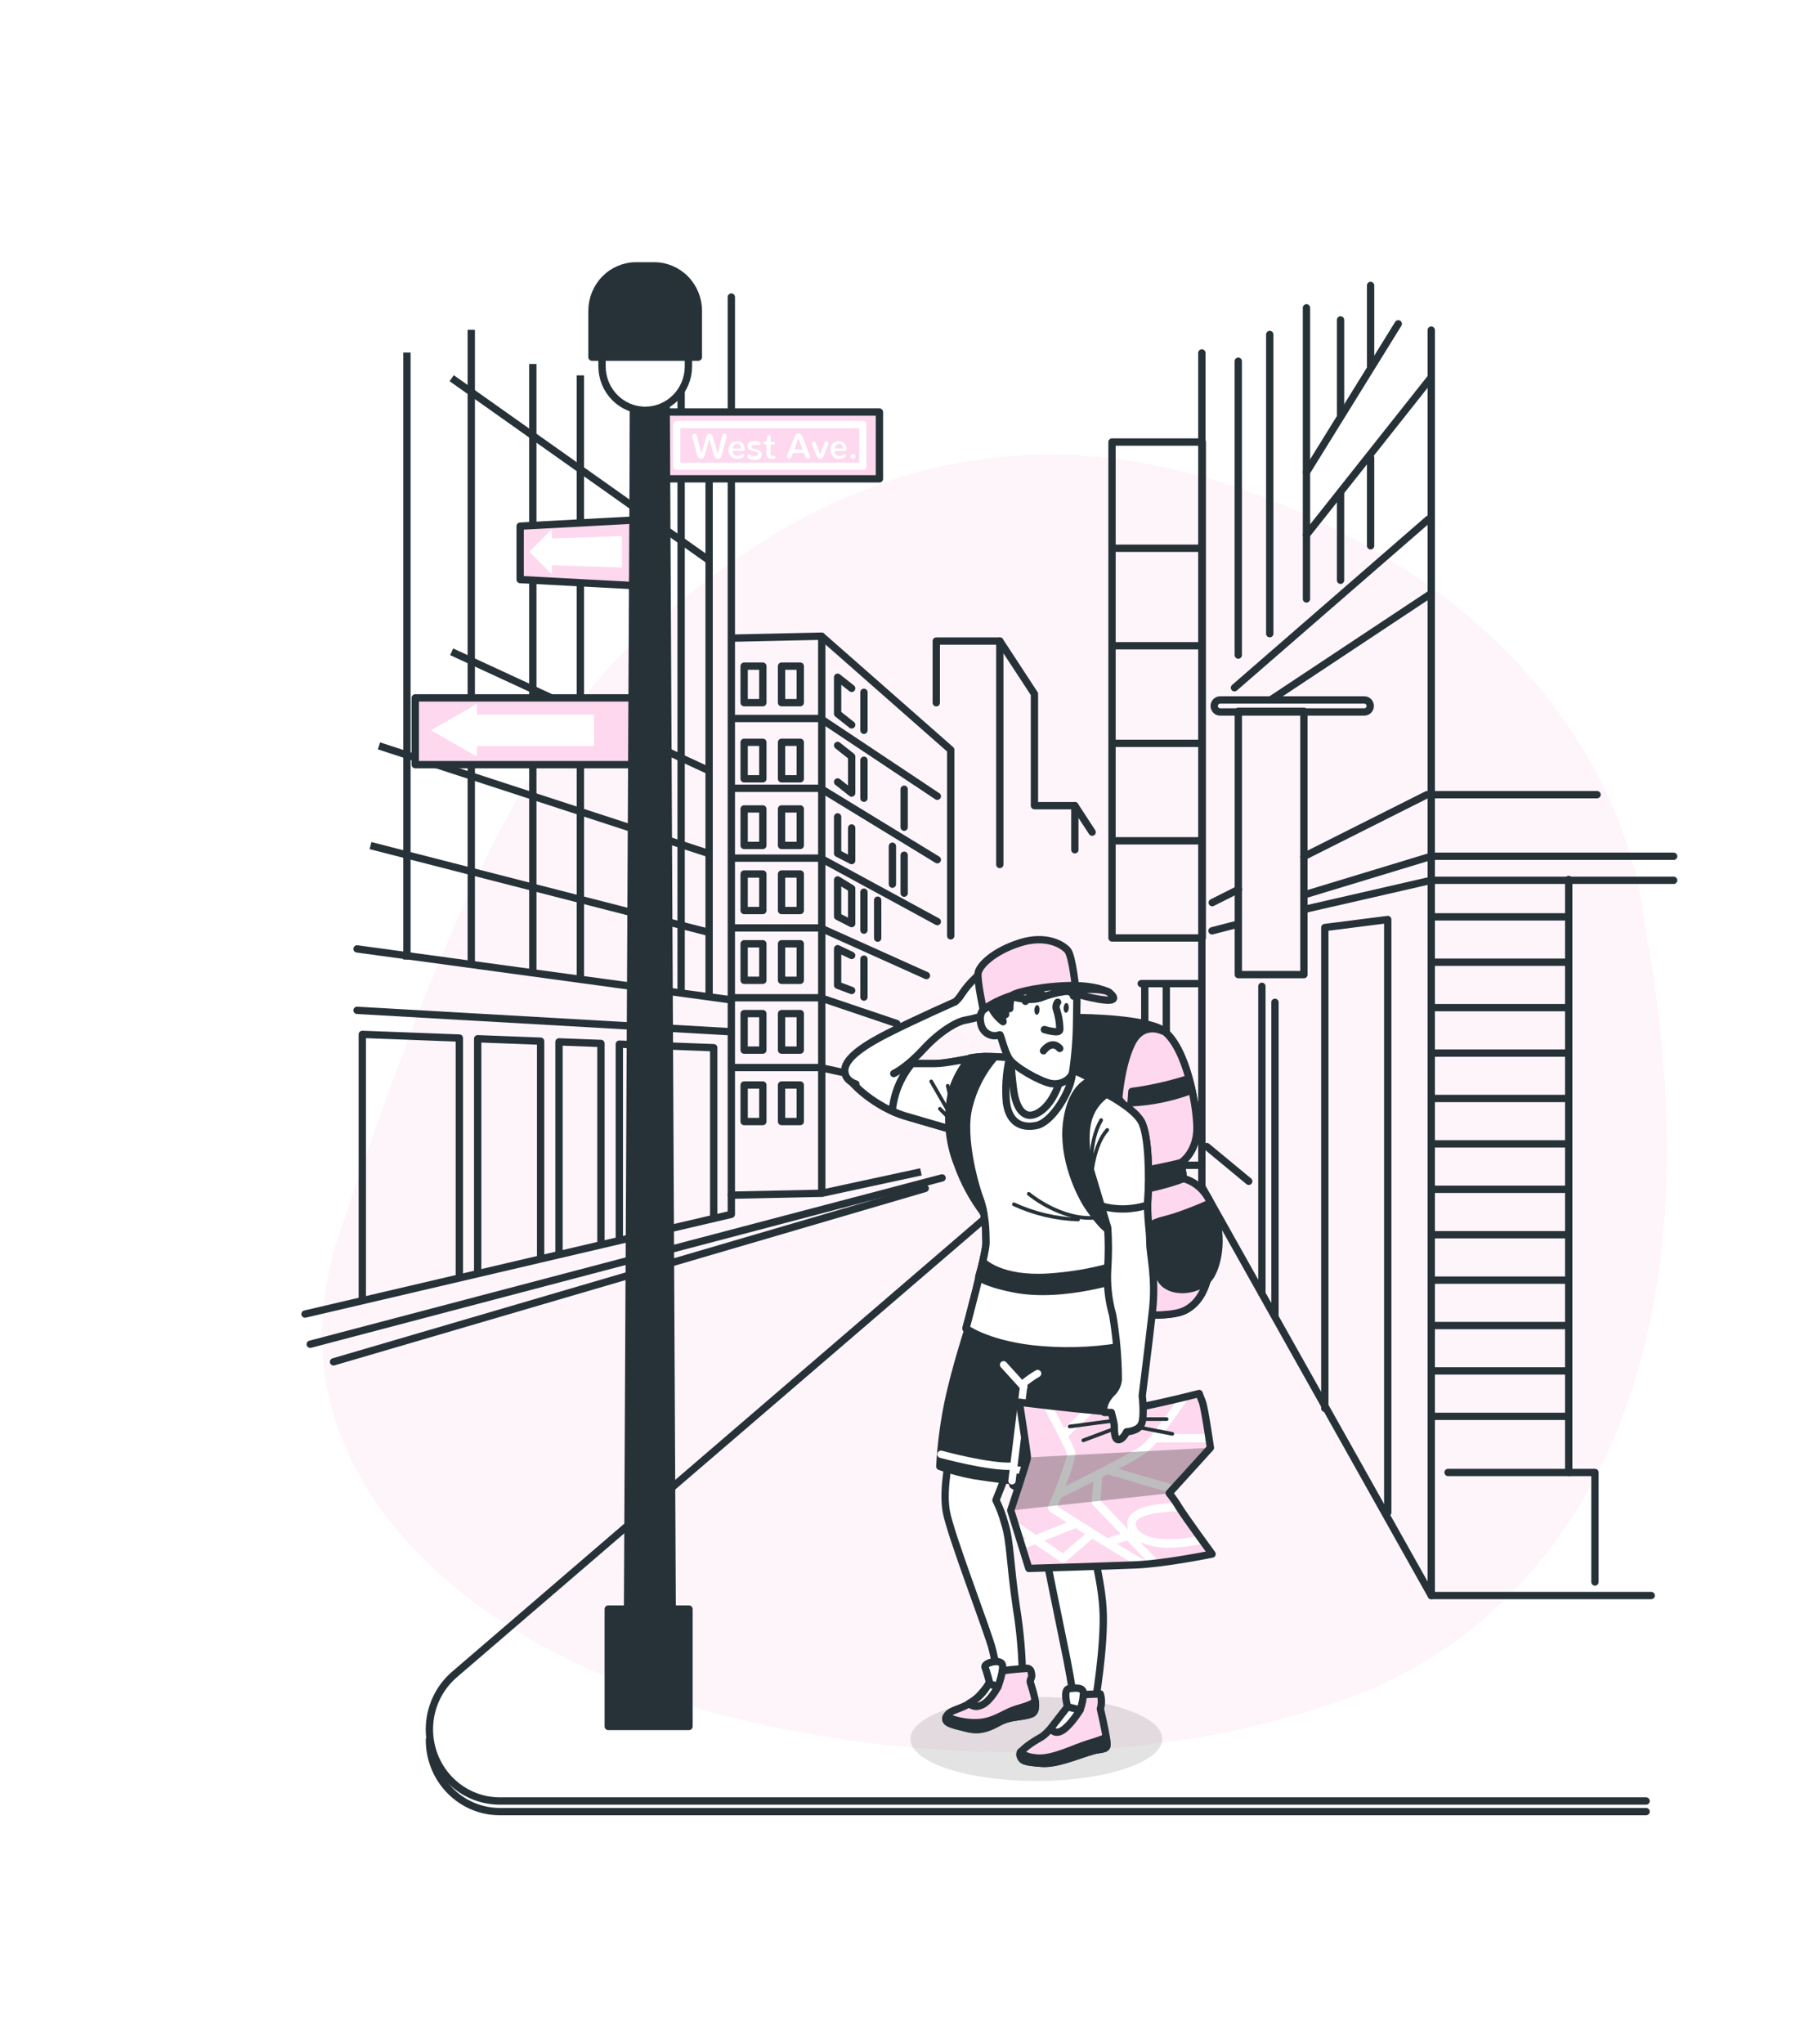 <svg width="247" height="279" viewBox="0 0 247 279" fill="none" xmlns="http://www.w3.org/2000/svg">
<g filter="url(#filter0_d)">
<path d="M224.801 123.748C224.609 122.632 224.439 121.571 224.302 120.478C223.507 114.111 217.726 84.453 178.577 66.463C134.512 46.225 104.739 67.021 86.874 83.421C69.01 99.821 56.51 134.283 46.388 164.365C36.267 194.446 60.088 217.419 89.258 227.268C118.428 237.117 155.352 238.205 183.936 227.826C212.202 217.536 235.815 185.317 224.801 123.748Z" fill="#FDD8EE"/>
<path opacity="0.75" d="M224.801 123.748C224.609 122.632 224.439 121.571 224.302 120.478C223.507 114.111 217.726 84.453 178.577 66.463C134.512 46.225 104.739 67.021 86.874 83.421C69.01 99.821 56.51 134.283 46.388 164.365C36.267 194.446 60.088 217.419 89.258 227.268C118.428 237.117 155.352 238.205 183.936 227.826C212.202 217.536 235.815 185.317 224.801 123.748Z" fill="white"/>
<path d="M164.099 44.177V157.981L195.422 213.792H225.453" stroke="#263238" stroke-linecap="round" stroke-linejoin="round"/>
<path d="M164.099 155.063H142.929L62.045 224.578C60.98 225.493 60.123 226.632 59.534 227.916C58.944 229.201 58.636 230.601 58.63 232.019C58.625 233.437 58.922 234.839 59.501 236.129C60.08 237.419 60.927 238.565 61.984 239.488V239.488C63.728 241.007 65.947 241.842 68.242 241.843H224.757" stroke="#263238" stroke-linecap="round" stroke-linejoin="round"/>
<path d="M58.636 233.473C58.627 234.891 58.922 236.294 59.502 237.584C60.081 238.873 60.93 240.018 61.99 240.939V240.939C63.732 242.457 65.95 243.29 68.242 243.288H224.757" stroke="#263238" stroke-linecap="round" stroke-linejoin="round"/>
<path d="M45.539 181.897L126.33 158.221" stroke="#263238" stroke-linecap="round" stroke-linejoin="round"/>
<path d="M99.856 36.549V161.759L41.648 175.374" stroke="#263238" stroke-linecap="round" stroke-linejoin="round"/>
<path d="M112.198 158.885L125.744 155.961" stroke="#263238" stroke-miterlimit="10"/>
<path d="M100.251 83.103L112.203 82.841V158.885L99.857 159.147" stroke="#263238" stroke-linecap="round" stroke-linejoin="round"/>
<path d="M112.471 83.103L129.81 98.353V123.748" stroke="#263238" stroke-linecap="round" stroke-linejoin="round"/>
<path d="M127.837 91.931V83.505H136.512V114.005" stroke="#263238" stroke-linecap="round" stroke-linejoin="round"/>
<path d="M136.512 83.505L141.241 90.725V105.975H146.76V111.996" stroke="#263238" stroke-linecap="round" stroke-linejoin="round"/>
<path d="M146.76 105.975L149.122 109.591" stroke="#263238" stroke-linecap="round" stroke-linejoin="round"/>
<path d="M164.159 56.341H151.834V124.032H164.159V56.341Z" stroke="#263238" stroke-linecap="round" stroke-linejoin="round"/>
<path d="M178.034 93.097H169.08V129.038H178.034V93.097Z" stroke="#263238" stroke-linecap="round" stroke-linejoin="round"/>
<path d="M173.541 91.507L195.422 77.004" stroke="#263238" stroke-linecap="round" stroke-linejoin="round"/>
<path d="M195.044 66.871L168.554 89.877" stroke="#263238" stroke-linecap="round" stroke-linejoin="round"/>
<path d="M195.422 47.503L178.385 69.008" stroke="#263238" stroke-linecap="round" stroke-linejoin="round"/>
<path d="M178.182 120.115L195.422 116.164" stroke="#263238" stroke-linecap="round" stroke-linejoin="round"/>
<path d="M165.49 123.061L168.877 122.185" stroke="#263238" stroke-linecap="round" stroke-linejoin="round"/>
<path d="M195.422 213.798V41.063" stroke="#263238" stroke-linecap="round" stroke-linejoin="round"/>
<path d="M195.422 116.164H228.516" stroke="#263238" stroke-linecap="round" stroke-linejoin="round"/>
<path d="M178.182 118.117L195.422 112.883" stroke="#263238" stroke-linecap="round" stroke-linejoin="round"/>
<path d="M195.422 112.883H228.516" stroke="#263238" stroke-linecap="round" stroke-linejoin="round"/>
<path d="M178.012 112.928L194.836 104.474H218.06" stroke="#263238" stroke-linecap="round" stroke-linejoin="round"/>
<path d="M165.518 119.211L169.102 117.409" stroke="#263238" stroke-linecap="round" stroke-linejoin="round"/>
<path d="M151.911 70.838H163.753" stroke="#263238" stroke-linecap="round" stroke-linejoin="round"/>
<path d="M151.911 84.152H163.753" stroke="#263238" stroke-linecap="round" stroke-linejoin="round"/>
<path d="M151.911 97.466H163.753" stroke="#263238" stroke-linecap="round" stroke-linejoin="round"/>
<path d="M151.911 110.774H163.753" stroke="#263238" stroke-linecap="round" stroke-linejoin="round"/>
<path d="M186.26 93.186H166.592C166.486 93.186 166.381 93.165 166.284 93.124C166.186 93.082 166.097 93.022 166.022 92.946C165.948 92.87 165.888 92.779 165.848 92.68C165.807 92.58 165.786 92.474 165.786 92.366C165.786 92.258 165.807 92.151 165.848 92.052C165.888 91.952 165.948 91.862 166.022 91.786C166.097 91.71 166.186 91.649 166.284 91.608C166.381 91.567 166.486 91.546 166.592 91.546H186.287C186.393 91.546 186.498 91.567 186.595 91.608C186.693 91.649 186.782 91.71 186.857 91.786C186.931 91.862 186.991 91.952 187.031 92.052C187.072 92.151 187.093 92.258 187.093 92.366C187.093 92.474 187.072 92.58 187.031 92.68C186.991 92.779 186.931 92.87 186.857 92.946C186.782 93.022 186.693 93.082 186.595 93.124C186.498 93.165 186.393 93.186 186.287 93.186H186.26Z" stroke="#263238" stroke-miterlimit="10"/>
<path d="M169.074 45.31V85.419" stroke="#263238" stroke-linecap="round" stroke-linejoin="round"/>
<path d="M173.371 41.66V82.5" stroke="#263238" stroke-linecap="round" stroke-linejoin="round"/>
<path d="M178.385 38.017V77.757" stroke="#263238" stroke-linecap="round" stroke-linejoin="round"/>
<path d="M178.385 60.454L190.918 40.204" stroke="#263238" stroke-linecap="round" stroke-linejoin="round"/>
<path d="M99.906 94.073H112.028L127.98 104.692" stroke="#263238" stroke-linecap="round" stroke-linejoin="round"/>
<path d="M99.906 103.609H112.028L127.98 113.352" stroke="#263238" stroke-linecap="round" stroke-linejoin="round"/>
<path d="M99.906 113.135H112.028L127.98 121.8" stroke="#263238" stroke-linecap="round" stroke-linejoin="round"/>
<path d="M99.906 122.665H112.028L126.495 129.166" stroke="#263238" stroke-linecap="round" stroke-linejoin="round"/>
<path d="M99.906 132.196H112.028L122.451 135.722" stroke="#263238" stroke-linecap="round" stroke-linejoin="round"/>
<path d="M99.906 141.726H112.028L115.502 142.485" stroke="#263238" stroke-linecap="round" stroke-linejoin="round"/>
<path d="M109.266 97.326H106.712V102.309H109.266V97.326Z" stroke="#263238" stroke-linecap="round" stroke-linejoin="round"/>
<path d="M104.158 97.326H101.605V102.309H104.158V97.326Z" stroke="#263238" stroke-linecap="round" stroke-linejoin="round"/>
<path d="M109.266 106.422H106.712V111.405H109.266V106.422Z" stroke="#263238" stroke-linecap="round" stroke-linejoin="round"/>
<path d="M104.158 106.422H101.605V111.405H104.158V106.422Z" stroke="#263238" stroke-linecap="round" stroke-linejoin="round"/>
<path d="M109.266 115.305H106.712V120.288H109.266V115.305Z" stroke="#263238" stroke-linecap="round" stroke-linejoin="round"/>
<path d="M104.158 115.305H101.605V120.288H104.158V115.305Z" stroke="#263238" stroke-linecap="round" stroke-linejoin="round"/>
<path d="M109.266 124.83H106.712V129.813H109.266V124.83Z" stroke="#263238" stroke-linecap="round" stroke-linejoin="round"/>
<path d="M104.158 124.83H101.605V129.813H104.158V124.83Z" stroke="#263238" stroke-linecap="round" stroke-linejoin="round"/>
<path d="M109.266 134.361H106.712V139.344H109.266V134.361Z" stroke="#263238" stroke-linecap="round" stroke-linejoin="round"/>
<path d="M104.158 134.361H101.605V139.344H104.158V134.361Z" stroke="#263238" stroke-linecap="round" stroke-linejoin="round"/>
<path d="M109.266 144.109H106.712V149.092H109.266V144.109Z" stroke="#263238" stroke-linecap="round" stroke-linejoin="round"/>
<path d="M104.158 144.109H101.605V149.092H104.158V144.109Z" stroke="#263238" stroke-linecap="round" stroke-linejoin="round"/>
<path d="M109.266 86.931H106.712V91.914H109.266V86.931Z" stroke="#263238" stroke-linecap="round" stroke-linejoin="round"/>
<path d="M116.286 94.944L114.368 93.426V88.443L116.286 89.961" stroke="#263238" stroke-linecap="round" stroke-linejoin="round"/>
<path d="M114.368 97.756L116.286 99.274V104.257L114.368 102.739" stroke="#263238" stroke-linecap="round" stroke-linejoin="round"/>
<path d="M116.286 109.022V113.469L114.368 112.487V107.504" stroke="#263238" stroke-linecap="round" stroke-linejoin="round"/>
<path d="M116.286 122.074L114.368 121.092V116.109L116.286 117.292V122.074Z" stroke="#263238" stroke-linecap="round" stroke-linejoin="round"/>
<path d="M116.286 131.203L114.368 130.483V125.5L116.286 126.42" stroke="#263238" stroke-linecap="round" stroke-linejoin="round"/>
<path d="M104.158 86.931H101.605V91.914H104.158V86.931Z" stroke="#263238" stroke-linecap="round" stroke-linejoin="round"/>
<path d="M180.889 188.241V122.609L189.482 121.516V202.465" stroke="#263238" stroke-linecap="round" stroke-linejoin="round"/>
<path d="M172.297 172.562V130.633" stroke="#263238" stroke-linecap="round" stroke-linejoin="round"/>
<path d="M174.083 175.48V132.821" stroke="#263238" stroke-linecap="round" stroke-linejoin="round"/>
<path d="M183.037 63.177V75.207" stroke="#263238" stroke-linecap="round" stroke-linejoin="round"/>
<path d="M187.142 58.473V70.503" stroke="#263238" stroke-linecap="round" stroke-linejoin="round"/>
<path d="M183.037 39.668V52.619" stroke="#263238" stroke-linecap="round" stroke-linejoin="round"/>
<path d="M187.142 34.964V46.002" stroke="#263238" stroke-linecap="round" stroke-linejoin="round"/>
<path d="M42.36 179.492L128.632 156.787" stroke="#263238" stroke-linecap="round" stroke-linejoin="round"/>
<path d="M48.75 133.914L99.599 136.827" stroke="#263238" stroke-linecap="round" stroke-linejoin="round"/>
<path d="M48.75 125.528L99.599 132.452" stroke="#263238" stroke-linecap="round" stroke-linejoin="round"/>
<path d="M73.816 167.556V138.122L65.223 137.793V169.582" stroke="#263238" stroke-linecap="round" stroke-linejoin="round"/>
<path d="M82.052 165.614V138.434L76.325 138.217V166.965" stroke="#263238" stroke-linecap="round" stroke-linejoin="round"/>
<path d="M62.718 170.173V137.698L49.468 137.195V173.292" stroke="#263238" stroke-linecap="round" stroke-linejoin="round"/>
<path d="M97.451 161.987V139.015L84.562 138.529V165.028" stroke="#263238" stroke-linecap="round" stroke-linejoin="round"/>
<path d="M117.962 95.686V90.502" stroke="#263238" stroke-linecap="round" stroke-linejoin="round"/>
<path d="M117.962 104.96V99.776" stroke="#263238" stroke-linecap="round" stroke-linejoin="round"/>
<path d="M117.962 122.967V117.783" stroke="#263238" stroke-linecap="round" stroke-linejoin="round"/>
<path d="M117.962 132.107V126.923" stroke="#263238" stroke-linecap="round" stroke-linejoin="round"/>
<path d="M119.837 124.06V118.876" stroke="#263238" stroke-linecap="round" stroke-linejoin="round"/>
<path d="M121.848 116.695V111.511" stroke="#263238" stroke-linecap="round" stroke-linejoin="round"/>
<path d="M123.453 117.922V112.738" stroke="#263238" stroke-linecap="round" stroke-linejoin="round"/>
<path d="M123.453 108.916V103.732" stroke="#263238" stroke-linecap="round" stroke-linejoin="round"/>
<path d="M195.926 121.153H214.191" stroke="#263238" stroke-linecap="round" stroke-linejoin="round"/>
<path d="M195.926 127.347H214.191" stroke="#263238" stroke-linecap="round" stroke-linejoin="round"/>
<path d="M195.926 133.546H214.191" stroke="#263238" stroke-linecap="round" stroke-linejoin="round"/>
<path d="M195.926 139.746H214.191" stroke="#263238" stroke-linecap="round" stroke-linejoin="round"/>
<path d="M195.926 145.945H214.191" stroke="#263238" stroke-linecap="round" stroke-linejoin="round"/>
<path d="M195.926 152.144H214.191" stroke="#263238" stroke-linecap="round" stroke-linejoin="round"/>
<path d="M195.926 158.344H214.191" stroke="#263238" stroke-linecap="round" stroke-linejoin="round"/>
<path d="M195.926 164.543H214.191" stroke="#263238" stroke-linecap="round" stroke-linejoin="round"/>
<path d="M195.926 170.742H214.191" stroke="#263238" stroke-linecap="round" stroke-linejoin="round"/>
<path d="M195.926 176.942H214.191" stroke="#263238" stroke-linecap="round" stroke-linejoin="round"/>
<path d="M195.926 183.136H214.191" stroke="#263238" stroke-linecap="round" stroke-linejoin="round"/>
<path d="M195.926 189.335H214.191" stroke="#263238" stroke-linecap="round" stroke-linejoin="round"/>
<path d="M214.191 116.047V196.996H217.775V211.945" stroke="#263238" stroke-linecap="round" stroke-linejoin="round"/>
<path d="M214.191 196.996H197.718" stroke="#263238" stroke-linecap="round" stroke-linejoin="round"/>
<path d="M164.773 152.507L170.505 157.25" stroke="#263238" stroke-linecap="round" stroke-linejoin="round"/>
<path d="M163.698 130.265H155.824" stroke="#263238" stroke-linecap="round" stroke-linejoin="round"/>
<path d="M156.306 130.399V136.766H159.243V130.494" stroke="#263238" stroke-linecap="round" stroke-linejoin="round"/>
<path d="M93.001 131.264V34.01" stroke="#263238" stroke-miterlimit="10"/>
<path d="M96.821 131.655V59.684" stroke="#263238" stroke-miterlimit="10"/>
<path d="M86.507 130.873V43.736" stroke="#263238" stroke-miterlimit="10"/>
<path d="M79.246 129.322V47.24" stroke="#263238" stroke-miterlimit="10"/>
<path d="M72.752 128.541V45.684" stroke="#263238" stroke-miterlimit="10"/>
<path d="M64.346 127.375V41.013" stroke="#263238" stroke-miterlimit="10"/>
<path d="M55.562 126.984V44.127" stroke="#263238" stroke-miterlimit="10"/>
<path d="M50.591 111.427L97.204 123.379" stroke="#263238" stroke-miterlimit="10"/>
<path d="M51.742 97.812L96.585 112.443" stroke="#263238" stroke-miterlimit="10"/>
<path d="M61.672 84.972L96.996 101.294" stroke="#263238" stroke-miterlimit="10"/>
<path d="M61.672 47.625L96.788 72.473" stroke="#263238" stroke-miterlimit="10"/>
<path d="M88.212 76.022L71.021 75.112V67.819L88.212 66.904V76.022Z" fill="#FDD8EE" stroke="#263238" stroke-linecap="round" stroke-linejoin="round"/>
<path d="M120.078 52.246H88.568V61.363H120.078V52.246Z" fill="#FDD8EE" stroke="#263238" stroke-linecap="round" stroke-linejoin="round"/>
<path d="M98.311 58.523C98.226 58.587 98.121 58.621 98.015 58.618C97.907 58.62 97.802 58.587 97.714 58.523C97.621 58.456 97.554 58.357 97.528 58.244L96.853 55.94L96.179 58.244C96.153 58.357 96.086 58.456 95.993 58.523C95.905 58.587 95.8 58.62 95.692 58.618C95.585 58.621 95.481 58.587 95.396 58.523C95.307 58.461 95.245 58.367 95.22 58.261L94.53 55.599C94.528 55.569 94.528 55.54 94.53 55.51C94.528 55.468 94.536 55.425 94.553 55.386C94.57 55.348 94.596 55.313 94.629 55.287C94.691 55.231 94.77 55.199 94.853 55.197C94.921 55.196 94.987 55.22 95.04 55.264C95.097 55.312 95.136 55.379 95.149 55.454L95.741 57.926L96.448 55.594C96.47 55.481 96.525 55.377 96.607 55.298C96.685 55.236 96.782 55.203 96.881 55.203C96.98 55.203 97.076 55.236 97.155 55.298C97.237 55.377 97.292 55.481 97.314 55.594L97.999 57.926L98.596 55.454C98.609 55.379 98.648 55.312 98.706 55.264C98.758 55.22 98.824 55.196 98.892 55.197C98.975 55.199 99.055 55.231 99.117 55.287C99.149 55.314 99.174 55.348 99.191 55.387C99.209 55.425 99.217 55.468 99.215 55.51C99.217 55.54 99.217 55.569 99.215 55.599L98.525 58.261C98.508 58.317 98.481 58.369 98.444 58.414C98.407 58.459 98.362 58.496 98.311 58.523Z" fill="white"/>
<path d="M99.604 56.81C99.694 56.63 99.833 56.481 100.004 56.38C100.189 56.266 100.402 56.208 100.618 56.213C100.781 56.212 100.943 56.242 101.095 56.302C101.225 56.357 101.34 56.443 101.429 56.553C101.512 56.663 101.577 56.785 101.621 56.916C101.666 57.057 101.688 57.203 101.687 57.351C101.691 57.405 101.675 57.459 101.643 57.502C101.629 57.521 101.611 57.536 101.59 57.546C101.569 57.555 101.546 57.56 101.522 57.558H100.054C100.047 57.648 100.06 57.739 100.091 57.824C100.122 57.909 100.172 57.986 100.236 58.049C100.299 58.112 100.376 58.161 100.46 58.191C100.544 58.22 100.634 58.231 100.722 58.222C100.948 58.21 101.164 58.129 101.342 57.987C101.366 57.966 101.397 57.954 101.429 57.954C101.453 57.954 101.477 57.96 101.499 57.97C101.521 57.981 101.54 57.996 101.555 58.015C101.593 58.056 101.615 58.11 101.616 58.166C101.615 58.197 101.608 58.228 101.595 58.256C101.582 58.283 101.562 58.308 101.539 58.328C101.3 58.532 100.996 58.643 100.684 58.64C100.523 58.649 100.362 58.624 100.211 58.569C100.059 58.513 99.92 58.428 99.802 58.317C99.688 58.196 99.601 58.053 99.544 57.897C99.487 57.74 99.463 57.574 99.473 57.407C99.47 57.2 99.515 56.996 99.604 56.81ZM101.188 57.223C101.184 57.061 101.131 56.905 101.035 56.776C100.987 56.717 100.925 56.67 100.855 56.64C100.786 56.61 100.71 56.598 100.635 56.604C100.558 56.6 100.481 56.615 100.41 56.647C100.34 56.678 100.278 56.727 100.229 56.788C100.127 56.91 100.067 57.063 100.059 57.223H101.188Z" fill="white"/>
<path d="M102.065 58.216C102.064 58.165 102.082 58.116 102.114 58.077C102.132 58.058 102.153 58.044 102.177 58.034C102.2 58.024 102.226 58.02 102.251 58.021C102.293 58.022 102.335 58.034 102.372 58.054L102.531 58.144C102.596 58.173 102.664 58.197 102.733 58.216C102.821 58.24 102.911 58.253 103.002 58.255C103.083 58.255 103.164 58.246 103.243 58.227C103.312 58.212 103.374 58.177 103.424 58.127C103.449 58.103 103.468 58.075 103.482 58.043C103.495 58.011 103.501 57.977 103.501 57.943C103.501 57.809 103.391 57.714 103.177 57.664L102.816 57.569L102.553 57.485C102.48 57.463 102.411 57.433 102.344 57.396C102.285 57.367 102.232 57.327 102.189 57.277C102.146 57.227 102.113 57.169 102.092 57.106C102.069 57.03 102.058 56.951 102.059 56.871C102.055 56.773 102.076 56.676 102.12 56.589C102.164 56.501 102.23 56.428 102.312 56.375C102.514 56.25 102.749 56.189 102.986 56.202C103.247 56.2 103.506 56.259 103.742 56.375C103.771 56.387 103.796 56.406 103.817 56.43C103.838 56.454 103.852 56.482 103.86 56.513C103.868 56.544 103.869 56.576 103.863 56.607C103.857 56.638 103.843 56.668 103.824 56.693C103.808 56.711 103.789 56.726 103.767 56.735C103.745 56.745 103.722 56.749 103.698 56.749C103.667 56.756 103.635 56.756 103.605 56.749H103.555H103.484H103.413H103.32H103.232H103.123H103.024C102.921 56.745 102.818 56.764 102.723 56.804C102.685 56.819 102.653 56.845 102.63 56.879C102.608 56.913 102.596 56.953 102.596 56.994C102.594 57.025 102.598 57.055 102.61 57.083C102.621 57.111 102.639 57.136 102.662 57.156C102.744 57.204 102.833 57.237 102.925 57.256L103.281 57.346C103.482 57.385 103.67 57.474 103.829 57.602C103.887 57.661 103.933 57.732 103.962 57.81C103.991 57.888 104.004 57.971 103.999 58.054C104.005 58.162 103.985 58.269 103.94 58.367C103.895 58.464 103.827 58.548 103.742 58.612C103.541 58.747 103.303 58.814 103.062 58.802C102.738 58.814 102.418 58.718 102.153 58.529C102.119 58.523 102.088 58.509 102.063 58.486C102.038 58.464 102.019 58.434 102.01 58.401C102.001 58.368 102.001 58.333 102.011 58.3C102.021 58.268 102.039 58.238 102.065 58.216Z" fill="white"/>
<path d="M104.821 58.439C104.694 58.284 104.629 58.084 104.641 57.881V56.659H104.416C104.388 56.661 104.36 56.657 104.333 56.648C104.307 56.638 104.283 56.623 104.262 56.604C104.244 56.585 104.229 56.562 104.219 56.537C104.21 56.512 104.206 56.485 104.208 56.459C104.206 56.433 104.209 56.407 104.218 56.383C104.226 56.359 104.24 56.337 104.257 56.319C104.277 56.299 104.302 56.284 104.328 56.275C104.354 56.265 104.382 56.261 104.41 56.263H104.668L104.739 55.705C104.745 55.629 104.776 55.556 104.827 55.499C104.853 55.471 104.884 55.448 104.919 55.434C104.954 55.419 104.992 55.413 105.03 55.415C105.059 55.414 105.089 55.419 105.116 55.431C105.144 55.442 105.169 55.46 105.189 55.482C105.227 55.544 105.246 55.616 105.243 55.688V56.291H105.616C105.643 56.288 105.671 56.292 105.696 56.302C105.722 56.311 105.745 56.327 105.764 56.347C105.8 56.389 105.819 56.442 105.819 56.498C105.819 56.55 105.799 56.599 105.764 56.637C105.744 56.655 105.72 56.669 105.695 56.677C105.67 56.686 105.643 56.689 105.616 56.687H105.216V57.764C105.209 57.879 105.227 57.993 105.271 58.099C105.289 58.136 105.317 58.166 105.352 58.186C105.388 58.206 105.428 58.215 105.468 58.211H105.676C105.704 58.208 105.732 58.212 105.758 58.223C105.783 58.234 105.806 58.251 105.824 58.272C105.861 58.316 105.88 58.371 105.879 58.428C105.885 58.461 105.885 58.495 105.879 58.529C105.867 58.557 105.846 58.581 105.819 58.596L105.737 58.64C105.7 58.645 105.663 58.645 105.627 58.64H105.32C105.228 58.646 105.135 58.631 105.049 58.596C104.963 58.561 104.885 58.508 104.821 58.439Z" fill="white"/>
<path d="M109.753 57.831H108.274L108.066 58.389C108.045 58.459 108.002 58.519 107.945 58.562C107.893 58.601 107.829 58.623 107.764 58.624C107.681 58.624 107.6 58.592 107.54 58.534C107.51 58.508 107.486 58.475 107.47 58.439C107.454 58.402 107.446 58.362 107.446 58.322C107.439 58.282 107.439 58.24 107.446 58.2L108.504 55.61C108.542 55.474 108.618 55.352 108.723 55.259C108.815 55.2 108.922 55.17 109.03 55.17C109.139 55.17 109.245 55.2 109.337 55.259C109.442 55.353 109.52 55.474 109.562 55.61L110.575 58.205C110.592 58.244 110.601 58.286 110.603 58.328C110.603 58.368 110.595 58.409 110.578 58.445C110.56 58.482 110.535 58.514 110.504 58.54C110.447 58.588 110.375 58.614 110.301 58.614C110.227 58.614 110.156 58.588 110.099 58.54C110.041 58.497 109.999 58.436 109.978 58.367L109.753 57.831ZM109.014 55.8L108.466 57.357H109.6L109.014 55.8Z" fill="white"/>
<path d="M111.671 58.523C111.578 58.417 111.509 58.291 111.469 58.155L110.849 56.626C110.844 56.587 110.844 56.547 110.849 56.509C110.849 56.472 110.856 56.436 110.87 56.402C110.884 56.368 110.905 56.338 110.932 56.313C110.984 56.265 111.052 56.237 111.123 56.235C111.177 56.235 111.229 56.252 111.271 56.285C111.32 56.324 111.357 56.376 111.375 56.436L111.984 58.015L112.592 56.436C112.613 56.377 112.649 56.325 112.696 56.285C112.739 56.252 112.791 56.235 112.844 56.235C112.915 56.236 112.984 56.264 113.036 56.313C113.062 56.338 113.083 56.368 113.097 56.402C113.111 56.436 113.118 56.472 113.118 56.509C113.126 56.547 113.126 56.587 113.118 56.626L112.499 58.155C112.458 58.291 112.389 58.417 112.296 58.523C112.214 58.592 112.112 58.63 112.006 58.63C111.9 58.63 111.797 58.592 111.715 58.523H111.671Z" fill="white"/>
<path d="M113.518 56.81C113.606 56.631 113.743 56.481 113.913 56.38C114.1 56.267 114.314 56.209 114.532 56.213C114.695 56.213 114.857 56.243 115.009 56.302C115.138 56.358 115.252 56.444 115.343 56.553C115.427 56.662 115.49 56.785 115.529 56.916C115.573 57.057 115.597 57.203 115.601 57.351C115.602 57.405 115.586 57.458 115.557 57.502C115.542 57.521 115.523 57.537 115.501 57.546C115.479 57.556 115.455 57.56 115.431 57.558H113.984C113.976 57.648 113.988 57.74 114.019 57.825C114.05 57.91 114.1 57.988 114.163 58.051C114.227 58.115 114.305 58.163 114.389 58.193C114.474 58.222 114.564 58.232 114.653 58.222C114.876 58.209 115.09 58.127 115.266 57.987C115.293 57.966 115.326 57.954 115.359 57.954C115.384 57.955 115.407 57.96 115.429 57.971C115.451 57.981 115.47 57.997 115.485 58.015C115.522 58.057 115.542 58.111 115.54 58.166C115.541 58.197 115.535 58.227 115.523 58.255C115.51 58.283 115.492 58.308 115.469 58.328C115.23 58.532 114.927 58.643 114.614 58.64C114.453 58.649 114.292 58.624 114.141 58.569C113.99 58.513 113.85 58.428 113.732 58.317C113.619 58.196 113.531 58.053 113.474 57.897C113.418 57.74 113.393 57.574 113.403 57.407C113.395 57.202 113.435 56.997 113.518 56.81ZM115.102 57.223C115.098 57.062 115.044 56.905 114.948 56.777C114.9 56.717 114.839 56.67 114.769 56.64C114.7 56.61 114.624 56.598 114.548 56.604C114.471 56.6 114.393 56.615 114.322 56.647C114.25 56.678 114.187 56.727 114.137 56.788C114.037 56.91 113.979 57.063 113.973 57.223H115.102Z" fill="white"/>
<path d="M116.231 58.523C116.199 58.493 116.175 58.457 116.159 58.416C116.143 58.376 116.135 58.332 116.138 58.289C116.137 58.245 116.144 58.202 116.16 58.162C116.176 58.121 116.2 58.085 116.231 58.054C116.262 58.023 116.299 57.999 116.339 57.983C116.38 57.967 116.423 57.959 116.466 57.959C116.556 57.959 116.642 57.993 116.707 58.054C116.739 58.084 116.763 58.121 116.779 58.161C116.795 58.202 116.803 58.245 116.801 58.289C116.802 58.332 116.795 58.376 116.779 58.416C116.763 58.457 116.738 58.493 116.707 58.523C116.677 58.556 116.639 58.583 116.598 58.6C116.556 58.617 116.511 58.626 116.466 58.624C116.422 58.625 116.379 58.616 116.338 58.599C116.297 58.582 116.261 58.556 116.231 58.523Z" fill="white"/>
<path d="M117.815 53.953H92.393V59.65H117.815V53.953Z" stroke="white" stroke-linecap="round" stroke-linejoin="round"/>
<path d="M88.206 91.261H56.696V100.379H88.206V91.261Z" fill="#FDD8EE" stroke="#263238" stroke-linecap="round" stroke-linejoin="round"/>
<path d="M81.109 93.526H65.13V92.081L58.85 95.68L65.13 99.285V97.84H81.109V93.526Z" fill="white"/>
<path d="M84.934 69.17L75.355 69.493V68.26L72.248 71.324L75.355 74.387V73.154L84.934 73.483V69.17Z" fill="white"/>
<path d="M91.79 217.871H85.674L86.59 34.072H90.875L91.79 217.871Z" fill="#263238" stroke="#263238" stroke-linecap="round" stroke-linejoin="round"/>
<path d="M94.075 215.645H83.049V231.665H94.075V215.645Z" fill="#263238" stroke="#263238" stroke-linecap="round" stroke-linejoin="round"/>
<path d="M82.2 39.551H93.998V46.002C93.998 47.594 93.377 49.122 92.272 50.249C91.166 51.376 89.666 52.01 88.102 52.011C86.537 52.011 85.035 51.378 83.929 50.251C82.822 49.124 82.2 47.596 82.2 46.002V39.551Z" fill="white" stroke="#263238" stroke-linecap="round" stroke-linejoin="round"/>
<path d="M86.847 32.291H89.324C90.923 32.291 92.456 32.938 93.586 34.089C94.717 35.24 95.352 36.802 95.352 38.429V44.752H80.83V38.418C80.833 36.794 81.468 35.238 82.596 34.089C83.723 32.941 85.252 32.294 86.847 32.291Z" fill="#263238" stroke="#263238" stroke-linecap="round" stroke-linejoin="round"/>
<path opacity="0.11" d="M141.499 239.109C150.993 239.109 158.69 236.538 158.69 233.367C158.69 230.196 150.993 227.625 141.499 227.625C132.005 227.625 124.308 230.196 124.308 233.367C124.308 236.538 132.005 239.109 141.499 239.109Z" fill="black"/>
<path d="M146.316 134.896C146.316 134.896 154.448 134.818 158.076 136.258C161.704 137.698 163.37 146.481 163.414 149.896C163.457 153.31 161.254 154.7 161.254 154.7L161.578 156.871C162.832 157.221 163.927 158.007 164.671 159.094C165.415 160.181 165.761 161.499 165.649 162.819C165.485 167.774 165.392 173.119 161.726 174.894C158.06 176.668 141.861 174.498 139.367 170.608C136.874 166.719 141.636 160.263 140.546 154.047C139.455 147.831 138.354 141.71 138.688 137.257C139.022 132.804 146.316 134.896 146.316 134.896Z" fill="#263238" stroke="#263238" stroke-linecap="round" stroke-linejoin="round"/>
<path d="M165.666 162.819C165.778 161.499 165.431 160.181 164.687 159.094C163.943 158.008 162.849 157.221 161.594 156.871L161.271 154.7C161.271 154.7 163.463 153.305 163.43 149.896C163.392 146.771 161.989 139.132 158.964 136.766L158.915 136.805C158.915 136.805 156.059 135.226 154.487 138.518C152.914 141.81 152.41 147.518 152.64 151.045C152.87 154.572 151.434 162.545 150.864 167.858C150.508 171.144 151.637 173.722 153.698 175.34C157.221 175.67 160.367 175.564 161.742 174.894C165.408 173.119 165.496 167.774 165.666 162.819Z" fill="#FDD8EE" stroke="#263238" stroke-linecap="round" stroke-linejoin="round"/>
<path d="M162.049 143.311C159.599 144.083 157.089 144.643 154.547 144.985L154.437 146.536C157.108 146.411 159.746 145.888 162.268 144.985L162.049 143.311Z" fill="#263238" stroke="#263238" stroke-linecap="round" stroke-linejoin="round"/>
<path d="M165.288 160.191C163.665 160.93 162.004 161.58 160.312 162.138C158.12 162.802 157.024 162.802 157.155 163.913C157.287 165.023 157.375 170.006 159.112 171.334C160.849 172.662 164.164 171.987 165.288 170.19C166.345 168.516 167.255 164.342 165.288 160.191Z" fill="#263238" stroke="#263238" stroke-linecap="round" stroke-linejoin="round"/>
<path d="M161.271 154.7C161.271 154.7 157.66 155.699 149.544 156.854L149.637 159.588C149.637 159.588 158.043 158.36 161.594 156.871L161.271 154.7Z" fill="#263238" stroke="#263238" stroke-linecap="round" stroke-linejoin="round"/>
<path d="M129.745 194.441C129.745 194.441 128.649 199.128 129.197 202.286C129.745 205.444 134.989 218.976 135.504 221.158C136.019 223.34 136.436 225.51 136.436 225.51L139.614 225.164C139.579 221.888 139.297 218.62 138.77 215.388C137.866 209.283 137.97 206.46 137.192 203.977C136.895 202.871 136.491 201.798 135.986 200.774L137.63 196.606L129.745 194.441Z" fill="white" stroke="#263238" stroke-linecap="round" stroke-linejoin="round"/>
<path d="M142.392 198.09C142.392 198.09 141.757 201.644 141.916 203.413C142.075 205.182 145.143 219.819 145.708 222.681C146.272 225.544 146.716 228.601 146.716 228.601L149.456 228.903C149.456 228.903 150.914 220.533 150.601 215.544C150.289 210.556 148.272 203.982 148.272 203.982L151.128 197.471L142.392 198.09Z" fill="white" stroke="#263238" stroke-linecap="round" stroke-linejoin="round"/>
<path d="M132.413 176.707C132.413 176.707 130.386 182.845 129.416 187.6C128.842 190.425 128.475 193.29 128.32 196.17C129.84 196.716 131.402 197.134 132.989 197.42C135.246 197.783 138.206 198.129 138.206 198.129L138.288 198.715C138.288 198.715 139.482 199.775 144.568 199.636C147.666 199.548 150.756 199.28 153.824 198.832C153.824 198.832 154.273 185.44 153.862 183.208C153.611 181.87 153.428 180.52 153.314 179.163C153.314 179.163 146.842 179.202 140.71 178.75C134.578 178.298 132.413 176.707 132.413 176.707Z" fill="#263238" stroke="#263238" stroke-linecap="round" stroke-linejoin="round"/>
<path d="M128.484 194.513C128.484 194.513 135.186 196.349 138.282 196.131" stroke="white" stroke-linecap="round" stroke-linejoin="round"/>
<path d="M138.425 196.572C138.425 196.572 146.568 198.185 153.846 196.276" stroke="white" stroke-linecap="round" stroke-linejoin="round"/>
<path d="M138.178 198.129L139.822 184.771C140.409 184.296 141.03 183.867 141.68 183.487" stroke="white" stroke-linecap="round" stroke-linejoin="round"/>
<path d="M139.784 185.334L137.027 182.293" stroke="white" stroke-linecap="round" stroke-linejoin="round"/>
<path d="M139.992 140.616C139.992 140.616 135.378 140.058 133.766 140.287C132.155 140.516 128.982 141.23 127.645 141.196C126.308 141.163 121.584 141.269 119.683 141.129C117.781 140.99 114.97 141.04 115.502 142.508C116.033 143.975 119.754 147.234 123.628 148.367L129.876 150.191C129.876 150.191 132.336 156.804 133.503 159.158C134.671 161.513 134.599 164.242 134.632 165.67C134.665 167.099 131.892 177.349 131.892 177.349C131.892 177.349 134.556 179.363 140.808 180.139C144.807 180.587 148.846 180.493 152.82 179.86C153.124 179.855 153.426 179.812 153.719 179.732C153.719 179.732 153.9 170.982 153.895 163.907C153.889 156.831 155.763 152.033 153.281 147.496C150.798 142.96 144.6 141.358 142.869 140.884C141.935 140.611 140.959 140.52 139.992 140.616Z" fill="white" stroke="#263238" stroke-linecap="round" stroke-linejoin="round"/>
<path d="M142.842 140.873C141.917 140.599 140.951 140.505 139.992 140.594C139.992 140.594 135.378 140.036 133.767 140.264C132.156 140.493 128.983 141.207 127.646 141.174C127.07 141.174 125.859 141.174 124.517 141.174C122.982 142.999 122.042 145.265 121.826 147.658C122.411 147.927 123.013 148.155 123.629 148.339L129.876 150.163C129.876 150.163 132.337 156.776 133.504 159.13C134.671 161.485 134.6 164.214 134.633 165.642C134.666 167.071 131.893 177.321 131.893 177.321C131.893 177.321 134.556 179.336 140.809 180.111C144.807 180.559 148.846 180.465 152.821 179.832C153.124 179.827 153.426 179.784 153.72 179.704C153.72 179.704 153.9 170.954 153.895 163.879C153.889 156.804 155.764 152.005 153.281 147.468C150.799 142.932 144.595 141.325 142.842 140.873Z" fill="white" stroke="#263238" stroke-linecap="round" stroke-linejoin="round"/>
<path d="M137.811 140.544C137.368 142.505 137.235 144.526 137.416 146.531C137.8 149.254 139.455 150.03 141.488 149.639C143.521 149.248 145.686 145.627 146.195 143.685C146.705 141.743 146.574 141.096 144.288 140.577C142.003 140.058 138.967 138.563 137.811 140.544Z" stroke="#263238" stroke-linecap="round" stroke-linejoin="round"/>
<path d="M127.147 143.612L130.698 149.762L128.331 147.351" stroke="#263238" stroke-width="0.5" stroke-linecap="round" stroke-linejoin="round"/>
<path d="M130.698 149.762L129.399 144.215" stroke="#263238" stroke-width="0.5" stroke-linecap="round" stroke-linejoin="round"/>
<path d="M140.469 158.963C140.469 158.963 144.924 162.724 149.757 162.205" stroke="#263238" stroke-width="0.5" stroke-linecap="round" stroke-linejoin="round"/>
<path d="M138.436 160.391C141.196 161.664 144.176 162.368 147.204 162.462" stroke="#263238" stroke-width="0.5" stroke-linecap="round" stroke-linejoin="round"/>
<path d="M134.222 168.248C134.222 168.248 136.578 170.748 143.143 170.33C149.708 169.911 153.895 168.153 153.895 168.153L153.868 170.285C153.868 170.285 145.275 173.332 138.337 171.914C134.216 171.072 133.63 170.274 133.63 170.274L134.222 168.248Z" fill="#263238" stroke="#263238" stroke-linecap="round" stroke-linejoin="round"/>
<path d="M122.034 142.541C122.034 142.541 123.738 141.766 126.078 139.227C128.418 136.688 130.725 135.432 131.816 135.254C133.005 135.03 134.175 134.707 135.312 134.288C135.641 134.115 137.121 133.842 137.636 132.843C138.151 131.844 137.17 132.285 136.594 132.313C136.019 132.341 136.518 131.666 137.142 130.935C137.767 130.204 139.225 128.44 139.044 127.458C138.863 126.476 137.488 127.018 135.323 128.016C133.159 129.015 131.745 131.046 131.246 131.783C131.024 132.152 130.742 132.48 130.413 132.754C130.413 132.754 125.311 134.986 121.229 137.05C117.146 139.115 115.316 140.744 115.343 142.167C115.37 143.59 116.861 143.964 116.861 143.964" fill="white"/>
<path d="M122.034 142.541C122.034 142.541 123.738 141.766 126.078 139.227C128.418 136.688 130.725 135.432 131.816 135.254C133.005 135.03 134.175 134.707 135.312 134.288C135.641 134.115 137.121 133.842 137.636 132.843C138.151 131.844 137.17 132.285 136.594 132.313C136.019 132.341 136.518 131.666 137.142 130.935C137.767 130.204 139.225 128.44 139.044 127.458C138.863 126.476 137.488 127.018 135.323 128.016C133.159 129.015 131.745 131.046 131.246 131.783C131.024 132.152 130.742 132.48 130.413 132.754C130.413 132.754 125.311 134.986 121.229 137.05C117.146 139.115 115.316 140.744 115.343 142.167C115.37 143.59 116.861 143.964 116.861 143.964" stroke="#263238" stroke-linecap="round" stroke-linejoin="round"/>
<path d="M137.926 139.595C137.926 139.595 138.063 142.279 138.397 144.784C138.732 147.29 139.866 149.187 142.031 147.725C144.195 146.263 144.968 142.703 144.968 142.703C142.393 142.316 139.964 141.244 137.926 139.595Z" stroke="#263238" stroke-linecap="round" stroke-linejoin="round"/>
<path d="M134.26 133.836C134.26 133.836 133.515 134.45 134.008 136.068C134.092 136.315 134.224 136.542 134.396 136.736C134.568 136.929 134.777 137.086 135.009 137.196C135.242 137.307 135.493 137.368 135.75 137.378C136.006 137.387 136.262 137.344 136.501 137.251C136.605 137.067 137.093 139.444 137.811 140.549C138.529 141.654 141.998 143.624 143.477 143.897C144.957 144.17 146.217 143.289 146.448 142.396C146.8 140.041 146.984 137.663 146.996 135.282C146.996 132.893 147.187 131.906 146.743 130.918C146.3 129.93 145.461 129.155 142.579 128.892C139.696 128.63 137.97 129.696 136.551 130.734C136.155 130.969 135.836 131.317 135.632 131.734C135.427 132.151 135.347 132.62 135.4 133.083L134.26 133.836Z" fill="white" stroke="#263238" stroke-linecap="round" stroke-linejoin="round"/>
<path d="M135.197 133.144C135.393 133.696 135.693 134.204 136.079 134.64C136.338 134.95 136.633 135.227 136.956 135.466L136.682 134.065L137.307 134.489C137.298 134.185 137.272 133.881 137.23 133.58C137.17 133.144 137.882 133.674 137.882 133.674C137.866 133.105 137.954 132.538 138.14 132C138.245 131.751 138.387 131.519 138.562 131.314C138.562 131.314 135.586 132.358 135.197 133.144Z" fill="#263238" stroke="#263238" stroke-linecap="round" stroke-linejoin="round"/>
<path d="M134.26 133.836C134.26 133.836 138.644 130.103 146.908 131.286C146.908 131.286 146.453 126.482 145.757 125.706C145.061 124.931 142.82 123.575 139.269 124.696C135.718 125.818 133.613 127.81 133.531 128.948C133.449 130.087 134.26 133.836 134.26 133.836Z" fill="#FDD8EE" stroke="#263238" stroke-linecap="round" stroke-linejoin="round"/>
<path d="M138.14 132.023C138.14 132.023 140.381 132.765 142.064 132.218C144.19 131.382 146.47 131.03 148.744 131.186C151.867 131.415 151.44 131.482 151.44 131.482C151.44 131.482 149.692 130.366 145.412 130.555C141.132 130.745 137.882 131.688 138.14 132.023Z" fill="#FDD8EE" stroke="#263238" stroke-linecap="round" stroke-linejoin="round"/>
<path d="M146.316 131.337C146.316 131.337 147.215 131.895 149.9 132.369C152.585 132.843 152.306 132.162 151.462 131.482C150.618 130.801 146.552 131.024 146.316 131.337Z" fill="#FDD8EE" stroke="#263238" stroke-linecap="round" stroke-linejoin="round"/>
<path d="M144.409 132.804C144.293 132.957 144.22 133.139 144.198 133.33C144.176 133.522 144.205 133.716 144.283 133.892C144.546 134.72 144.69 135.583 144.71 136.453C144.71 136.643 144.678 136.883 144.025 136.833C143.541 136.78 143.062 136.681 142.595 136.537" stroke="#263238" stroke-linecap="round" stroke-linejoin="round"/>
<path d="M141.932 133.881C141.932 134.249 141.729 134.534 141.537 134.517C141.346 134.5 141.209 134.193 141.231 133.831C141.252 133.468 141.439 133.172 141.631 133.189C141.822 133.206 141.97 133.513 141.932 133.881Z" fill="#263238"/>
<path d="M145.921 133.602C145.921 133.97 145.719 134.255 145.527 134.238C145.335 134.221 145.198 133.914 145.226 133.552C145.253 133.189 145.428 132.899 145.62 132.91C145.812 132.921 145.949 133.234 145.921 133.602Z" fill="#263238"/>
<path d="M140.014 132.687C140.014 132.687 140.863 131.214 142.283 131.71" stroke="#263238" stroke-linecap="round" stroke-linejoin="round"/>
<path d="M144.979 131.387C144.979 131.387 146.278 130.957 146.579 131.978L144.979 131.387Z" fill="white"/>
<path d="M144.979 131.387C144.979 131.387 146.278 130.957 146.579 131.978" stroke="#263238" stroke-linecap="round" stroke-linejoin="round"/>
<path d="M142.48 139.433C142.48 139.433 143.576 137.854 144.699 139.115" stroke="#263238" stroke-linecap="round" stroke-linejoin="round"/>
<path d="M149.231 143.406C149.231 143.406 146.36 143.836 145.647 149.159C144.995 154.014 147.434 159.142 148.815 161.05C150.196 162.958 151.204 164.069 151.895 164.119C152.585 164.169 153.287 164.225 154.015 160.213C154.744 156.201 156.427 153.093 154.788 149.416C153.15 145.738 152.202 145.314 149.231 143.406Z" fill="#263238" stroke="#263238" stroke-linecap="round" stroke-linejoin="round"/>
<path d="M135.767 140.331C134.117 142.24 132.934 144.519 132.315 146.983C131.115 151.352 133.438 158.762 133.767 159.493C134.018 160.176 134.202 160.882 134.315 161.602C132.79 159.585 131.581 157.339 130.731 154.945C129.462 151.748 129.203 148.227 129.991 144.874C130.51 143.231 131.351 141.712 132.463 140.41C133.554 140.21 134.668 140.184 135.767 140.331Z" fill="#263238" stroke="#263238" stroke-linecap="round" stroke-linejoin="round"/>
<path d="M150.234 227.229C150.234 227.229 146.497 227.318 146.13 227.497C145.763 227.675 145.768 228.981 145.768 228.981C145.768 228.981 143.373 232.44 142.151 233.132C140.929 233.824 139.039 235.007 139.296 235.705C139.554 236.402 139.954 236.531 142.288 236.704C144.623 236.877 148.448 235.03 149.894 234.851C151.341 234.672 151.199 234.477 151.073 233.378C150.947 232.279 150.245 229.26 150.245 229.26C150.433 228.596 150.429 227.891 150.234 227.229Z" fill="#FDD8EE" stroke="#263238" stroke-linecap="round" stroke-linejoin="round"/>
<path d="M145.768 228.981C145.768 228.981 145.072 226.587 145.993 226.498C146.913 226.409 147.9 226.275 147.938 227.162C147.897 227.926 147.74 228.679 147.472 229.394C147.472 229.394 146.245 229.427 145.768 228.981Z" fill="white" stroke="#263238" stroke-linecap="round" stroke-linejoin="round"/>
<path d="M147.472 229.416C147.472 229.416 146.256 231.408 145.132 232.156C144.009 232.904 143.488 232.033 143.571 231.832C143.653 231.631 145.763 228.981 145.763 228.981L147.472 229.416Z" fill="white" stroke="#263238" stroke-linecap="round" stroke-linejoin="round"/>
<path d="M141.625 235.978C139.981 235.855 139.499 235.353 139.351 235.108C139.301 235.198 139.27 235.297 139.26 235.4C139.251 235.503 139.263 235.607 139.296 235.705C139.554 236.397 139.954 236.531 142.288 236.704C144.623 236.877 148.448 235.03 149.895 234.851C151.341 234.673 151.199 234.477 151.073 233.378C151.073 233.322 151.073 233.255 151.045 233.188C150.426 233.428 149.522 233.746 148.574 234.025C146.864 234.522 143.812 236.14 141.625 235.978Z" fill="#263238" stroke="#263238" stroke-linecap="round" stroke-linejoin="round"/>
<path d="M140.009 223.758C140.009 223.758 136.315 223.948 135.981 224.394C135.646 224.841 134.403 227.139 132.791 228.267C131.18 229.394 129.701 229.338 129.224 230.292C128.747 231.246 130.216 231.458 131.964 231.899C133.712 232.34 134.819 231.955 136.414 231.085C138.008 230.214 139.373 230.471 140.798 229.969C142.222 229.466 140.633 225.845 140.661 225.505C140.688 225.164 141.006 224.947 140.798 224.271C140.79 224.18 140.761 224.091 140.714 224.012C140.667 223.934 140.603 223.867 140.527 223.817C140.451 223.768 140.364 223.737 140.274 223.726C140.185 223.716 140.094 223.727 140.009 223.758Z" fill="#FDD8EE" stroke="#263238" stroke-linecap="round" stroke-linejoin="round"/>
<path d="M140.792 229.963C141.373 229.751 141.444 229.026 141.34 228.216C140.694 228.886 139.252 229.031 137.959 229.595C136.43 230.264 135.29 231.168 132.994 231.152C131.693 231.127 130.408 230.852 129.207 230.342C128.796 231.258 130.238 231.458 131.947 231.91C133.657 232.362 134.803 231.966 136.397 231.096C137.992 230.225 139.378 230.482 140.792 229.963Z" fill="#263238" stroke="#263238" stroke-linecap="round" stroke-linejoin="round"/>
<path d="M135.159 225.851C135.159 225.851 134.764 224.26 134.501 223.619C134.238 222.977 136.529 222.419 136.836 223.167C137.143 223.914 136.255 226.247 136.255 226.247L135.159 225.851Z" fill="white" stroke="#263238" stroke-linecap="round" stroke-linejoin="round"/>
<path d="M136.255 226.247C136.255 226.247 135.246 228.2 134.063 228.735C132.879 229.271 132.342 228.501 132.342 228.501C133.472 227.913 134.395 226.983 134.983 225.839L136.255 226.247Z" fill="white" stroke="#263238" stroke-linecap="round" stroke-linejoin="round"/>
<path d="M150.974 188.688C150.974 188.688 147.138 188.336 143.85 187.962C140.562 187.588 139.181 187.404 139.181 187.404C139.181 187.404 140.277 194.48 140.277 194.937C140.277 195.395 138.008 202.163 138.008 202.163L140.474 210.093C140.474 210.093 151.204 209.775 155.15 209.607C159.095 209.44 165.496 208.134 165.496 208.134C165.496 208.134 161.791 203.062 160.986 201.756C160.58 201.081 160.129 200.434 159.638 199.82L165.266 193.626C165.266 193.626 164.493 188.186 164.17 187.371C163.846 186.556 163.737 186.221 163.737 186.221C163.737 186.221 153.215 188.922 150.974 188.688Z" fill="#FDD8EE"/>
<path d="M157.868 192.901H165.162C165.112 192.583 165.052 192.181 164.986 191.74H158.788C160.153 189.949 161.72 187.706 162.537 186.517L160.849 186.924C159.205 189.318 156.788 192.616 155.955 193.28C154.991 194.056 148.93 197.141 145.499 198.86C146.278 196.835 146.946 194.831 146.815 194.223C146.548 193.475 146.228 192.747 145.856 192.047L149.577 188.554L148.042 188.409L145.302 190.97C144.754 189.932 144.206 188.833 143.718 187.951L142.327 187.789C143.784 190.507 145.571 193.927 145.68 194.452C145.724 195.049 144.392 198.637 143.132 201.617C143.072 201.743 143.06 201.887 143.1 202.022C143.139 202.156 143.227 202.271 143.346 202.342L145.647 203.826L141.422 205.5L138.403 203.447L138.951 205.221L140.118 206.019L139.296 206.343L139.647 207.459L141.291 206.806L144.836 209.211C144.938 209.285 145.061 209.321 145.186 209.314C145.31 209.307 145.429 209.257 145.521 209.172L149.16 206.036C151.21 207.319 153.413 208.664 155.095 209.607H155.15C156.125 209.562 157.254 209.451 158.394 209.311L155.687 206.488C156.965 207.058 158.353 207.325 159.747 207.269C161.328 207.254 162.901 207.046 164.433 206.65C164.203 206.337 163.956 205.991 163.698 205.629C160.646 206.326 157.627 206.27 156.081 205.389C155.834 205.27 155.616 205.098 155.441 204.884C155.267 204.67 155.141 204.419 155.073 204.15C155.048 204.047 155.048 203.94 155.074 203.838C155.1 203.736 155.15 203.641 155.221 203.564C156.01 202.621 159.019 202.303 161.348 202.292C161.205 202.08 161.085 201.901 161.002 201.762C160.86 201.527 160.728 201.326 160.602 201.137C158.509 201.198 155.429 201.516 154.35 202.811C154.166 203.024 154.034 203.277 153.965 203.552C153.895 203.826 153.89 204.113 153.95 204.39C153.984 204.538 154.029 204.684 154.087 204.825L150.251 200.807L150.508 197.616L151.237 197.242L159.747 199.764L160.613 198.804L152.706 196.489C154.069 195.814 155.391 195.053 156.662 194.212C157.105 193.816 157.509 193.376 157.868 192.901ZM145.116 208.017L142.595 206.304L146.864 204.602L148.141 205.411L145.116 208.017ZM156.624 209.133C155.588 208.575 154.114 207.727 152.508 206.75L153.878 206.276L156.624 209.133ZM152.985 205.344L151.226 205.958C148.683 204.384 146.031 202.688 144.382 201.611C144.535 201.254 144.694 200.869 144.858 200.467C145.406 200.205 147.215 199.295 149.292 198.235L149.056 200.992C149.05 201.075 149.062 201.158 149.09 201.236C149.119 201.314 149.163 201.384 149.22 201.444L152.985 205.344Z" fill="white"/>
<path opacity="0.26" d="M165.266 193.626L140.288 194.954C140.255 195.412 138.019 202.18 138.019 202.18L159.665 199.842L165.266 193.626Z" fill="black"/>
<path d="M151.96 189.938L146.053 190.719" stroke="#263238" stroke-width="0.5" stroke-linecap="round" stroke-linejoin="round"/>
<path d="M152.07 191.054L147.916 192.61" stroke="#263238" stroke-width="0.5" stroke-linecap="round" stroke-linejoin="round"/>
<path d="M155.462 190.83L160.06 191.723" stroke="#263238" stroke-width="0.5" stroke-linecap="round" stroke-linejoin="round"/>
<path d="M155.901 189.714H159.293" stroke="#263238" stroke-width="0.5" stroke-linecap="round" stroke-linejoin="round"/>
<path d="M150.974 188.688C150.974 188.688 147.138 188.336 143.85 187.962C140.562 187.588 139.181 187.404 139.181 187.404C139.181 187.404 140.277 194.48 140.277 194.937C140.277 195.395 138.008 202.163 138.008 202.163L140.474 210.093C140.474 210.093 151.204 209.775 155.15 209.607C159.095 209.44 165.496 208.134 165.496 208.134C165.496 208.134 161.791 203.062 160.986 201.756C160.58 201.081 160.129 200.434 159.638 199.82L165.266 193.626C165.266 193.626 164.493 188.186 164.17 187.371C163.846 186.556 163.737 186.221 163.737 186.221C163.737 186.221 153.215 188.922 150.974 188.688Z" stroke="#263238" stroke-linecap="round" stroke-linejoin="round"/>
<path d="M156.997 165.609C156.997 163.862 156.564 161.893 156.734 159.471C156.903 157.049 156.909 150.827 155.769 148.997C154.629 147.167 151.084 145.353 151.084 145.353C149.814 146.218 148.905 147.533 148.535 149.042C147.911 151.581 148.629 154.862 148.629 154.862C148.629 154.862 151.188 163.388 151.243 163.583C151.367 165.432 151.367 167.287 151.243 169.135C151.107 171.288 151.338 173.447 151.928 175.519C152.421 178.418 152.678 181.354 152.695 184.296C152.66 184.681 152.551 185.055 152.374 185.397C152.198 185.738 151.956 186.041 151.665 186.288C151.182 186.846 150.475 187.879 150.788 188.805H151.741C151.741 188.805 152.086 190.127 152.13 190.479C152.174 190.83 152.048 192.477 152.678 192.521C153.309 192.566 153.829 191.444 153.829 191.444C153.829 191.444 155.473 191.372 155.879 190.328C156.284 189.285 155.961 186.523 155.961 186.523C155.961 186.523 156.843 179.481 157.358 174.933C157.873 170.385 156.997 167.35 156.997 165.609Z" fill="white" stroke="#263238" stroke-linecap="round" stroke-linejoin="round"/>
<path d="M151.084 145.337C149.814 146.201 148.905 147.516 148.535 149.025C147.911 151.564 148.629 154.845 148.629 154.845C148.629 154.845 149.604 158.093 150.36 160.62C152.441 161.2 154.641 161.152 156.695 160.481C156.695 160.146 156.695 159.806 156.734 159.454C156.909 157.01 156.909 150.811 155.769 148.98C154.629 147.15 151.084 145.337 151.084 145.337Z" fill="white" stroke="#263238" stroke-linecap="round" stroke-linejoin="round"/>
<path d="M151.182 150.242C149.407 152.172 149.051 156.151 149.051 156.151C149.051 156.151 148.579 151.932 150.355 148.897" stroke="#263238" stroke-width="0.5" stroke-linecap="round" stroke-linejoin="round"/>
</g>
<defs>
<filter id="filter0_d" x="-4" y="0" width="282" height="287" filterUnits="userSpaceOnUse" color-interpolation-filters="sRGB">
<feFlood flood-opacity="0" result="BackgroundImageFix"/>
<feColorMatrix in="SourceAlpha" type="matrix" values="0 0 0 0 0 0 0 0 0 0 0 0 0 0 0 0 0 0 127 0"/>
<feOffset dy="4"/>
<feGaussianBlur stdDeviation="2"/>
<feColorMatrix type="matrix" values="0 0 0 0 0 0 0 0 0 0 0 0 0 0 0 0 0 0 0.25 0"/>
<feBlend mode="normal" in2="BackgroundImageFix" result="effect1_dropShadow"/>
<feBlend mode="normal" in="SourceGraphic" in2="effect1_dropShadow" result="shape"/>
</filter>
</defs>
</svg>
